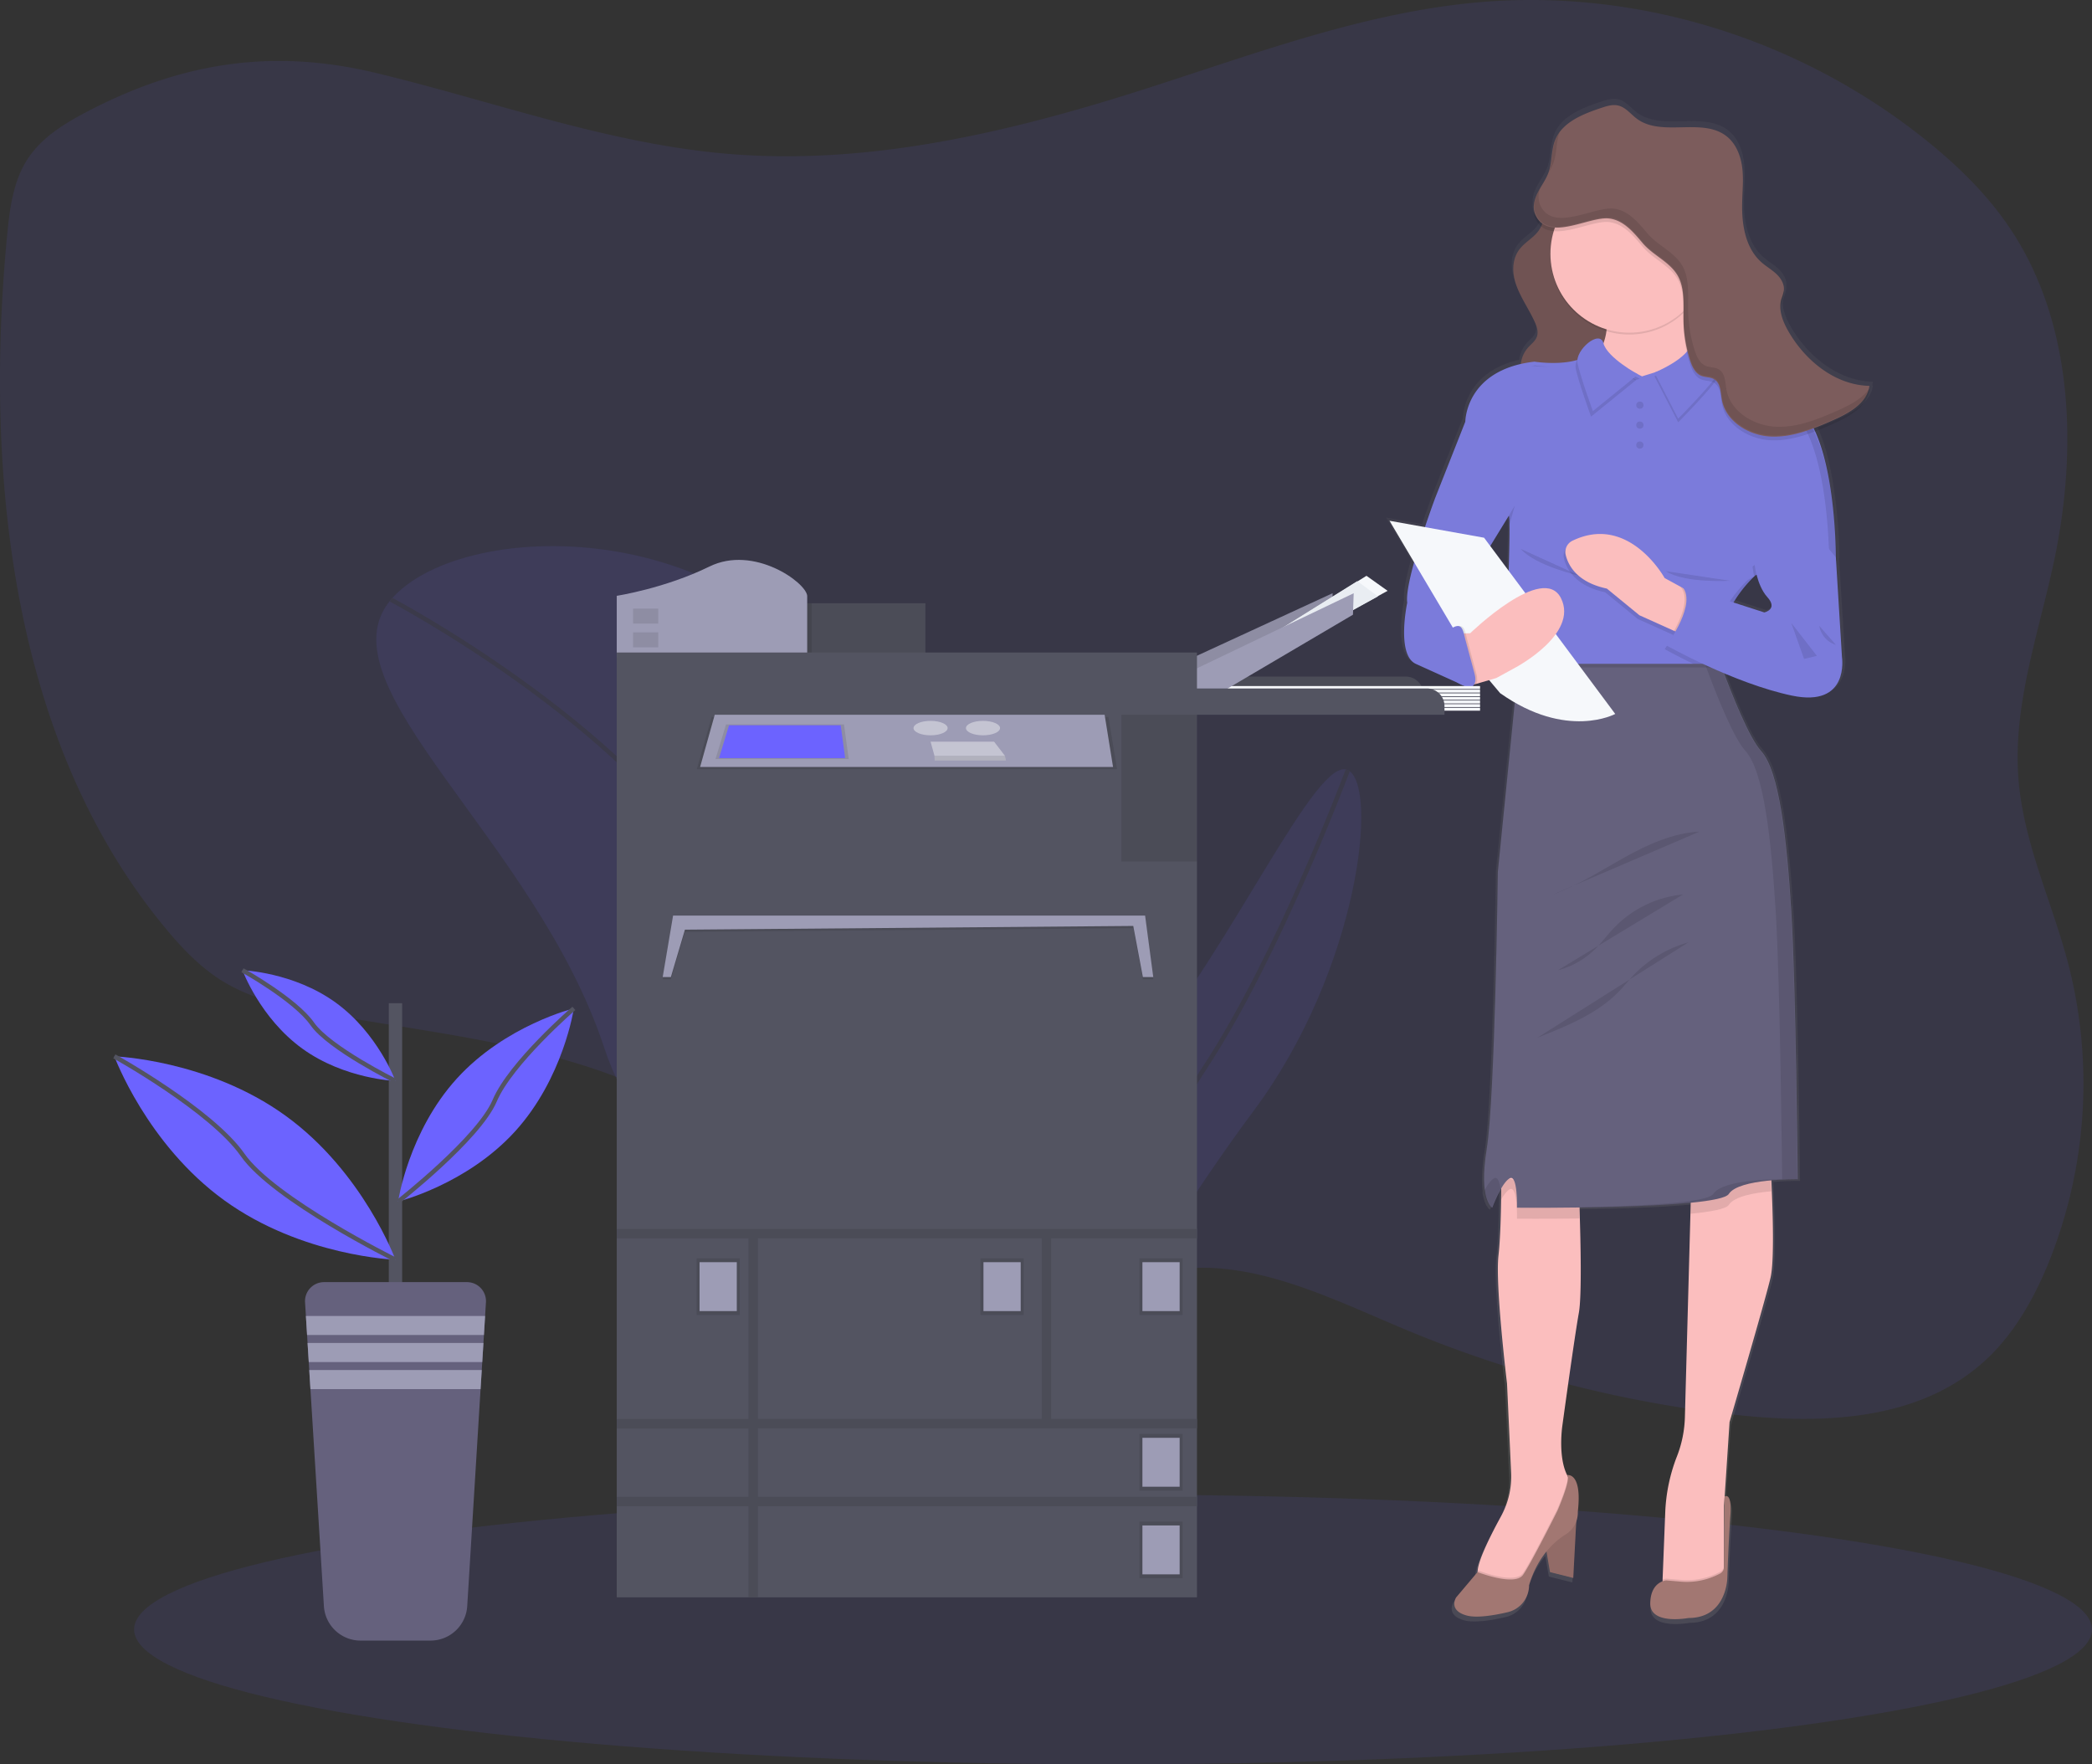<svg id="f172ea3d-e53d-456a-964f-757e83e93cbf"
     data-name="Layer 1"
     xmlns="http://www.w3.org/2000/svg"
     xmlns:xlink="http://www.w3.org/1999/xlink"
     width="941.04"
     height="793.62"
     viewBox="0 0 941.04 793.62"
>
  <rect x="0" y="0" width="941.04" height="793.62" fill="#333333" stroke="none"/>
  <defs>
    <linearGradient id="d158b7d4-de14-4d99-82d2-2ffebf0f20ad"
                    x1="862.49"
                    y1="783.7"
                    x2="862.49"
                    y2="97.7"
                    gradientUnits="userSpaceOnUse"
    >
      <stop offset="0"
            stop-color="gray"
            stop-opacity="0.25"
      />
      <stop offset="0.54"
            stop-color="gray"
            stop-opacity="0.12"
      />
      <stop offset="1"
            stop-color="gray"
            stop-opacity="0.1"
      />
    </linearGradient>
  </defs>
  <title>photocopy</title>
  <path d="M167.05,104.27c-9.85,5.24-19.69,11.56-25.72,21.35s-7.54,21.9-8.66,33.56c-10.49,109.43,2.75,229,71.21,311.51,7.32,8.82,15.29,17.21,24.79,23.26,13.3,8.48,28.84,11.93,44.13,14.75C328.75,519,387.37,523.29,437.32,552c27.89,16,51.67,39,78.17,57.52s57.73,32.91,89.17,28.44c17.56-2.49,34-10.73,51.57-13.46,36.17-5.62,71.3,12.49,105.31,26.7a538,538,0,0,0,149,38.46c39.71,4.32,84,2.56,113.53-26,11.76-11.36,20.17-26.17,26.59-41.63A215.35,215.35,0,0,0,1060,487.36c-7.26-28.09-20.29-54.78-22.56-83.8-2.62-33.4,9.25-65.87,16.13-98.58,10.5-49.91,8.43-105.66-19-147.67-10.58-16.21-24.48-29.71-39.32-41.56C938.59,70.51,866.14,48.16,795.5,54.14,742.25,58.66,691.39,78.42,640.18,94.6c-59.65,18.84-121.73,33.07-183.76,27.75-54-4.64-105.45-23.77-158-36.38C251.85,74.79,210.35,81.21,167.05,104.27Z"
        transform="translate(-129.48 -53.19)"
        fill="#6c63ff"
        opacity="0.1"
  />
  <ellipse cx="500.68"
           cy="732.97"
           rx="440.36"
           ry="60.65"
           fill="#6c63ff"
           opacity="0.1"
  />
  <g opacity="0.1">
    <path d="M519.24,385.68c54.19,122.41,128.45,163,95.85,201.28s-178.65,44-213.92-62.77c-30.82-93.28-128.45-163-95.85-201.27S473.73,282.91,519.24,385.68Z"
          transform="translate(-129.48 -53.19)"
          fill="#6c63ff"
    />
    <path d="M305.32,322.92s104.51,54.92,147,125.3S615.09,587,615.09,587"
          transform="translate(-129.48 -53.19)"
          fill="none"
          stroke="#535461"
          stroke-miterlimit="10"
          stroke-width="2"
    />
  </g>
  <g opacity="0.1">
    <path d="M693.45,552.83c-56.41,75.8-79.18,135.54-93.24,128.78s-6-94.53,42.33-153.25c42.23-51.32,79.17-135.53,93.23-128.77S740.81,489.19,693.45,552.83Z"
          transform="translate(-129.48 -53.19)"
          fill="#6c63ff"
    />
    <path d="M735.77,399.59s-31.08,83.29-64.33,133.84-71.23,148.18-71.23,148.18"
          transform="translate(-129.48 -53.19)"
          fill="none"
          stroke="#535461"
          stroke-miterlimit="10"
          stroke-width="2"
    />
  </g>
  <path d="M972,224.9c-15.48-.31-29.14-11.28-36.88-24.59-1.88-3.23-3.5-6.88-3.72-10.52a11.44,11.44,0,0,1,.42-2.52,27.85,27.85,0,0,0,1.15-3.85,6,6,0,0,0,0-1.58s0-.05,0-.08c.37-2.84-1.3-5.6-3.41-7.56s-4.65-3.4-6.81-5.3c-6.65-5.85-8.68-15.21-8.8-24.13,0-.15,0-.31,0-.46.07-3.83.38-7.66.34-11.47a48.68,48.68,0,0,0-.28-6.5c-.63-5.4-2.7-10.91-6.94-14.35-11.07-9-29.7.37-41.16-8.13-2.79-2.06-5-5.14-8.42-6-2.56-.61-5.21.22-7.7,1-8.44,2.78-17.86,6.45-21.17,14.65-1.88,4.68-1.35,10-3.08,14.76-1.16,3.18-3.28,5.91-4.83,8.92a13.85,13.85,0,0,0-1.8,7.45,8.5,8.5,0,0,0,.54,4,10.1,10.1,0,0,0,2.76,4,12.83,12.83,0,0,1-1.64,2.62c-2.16,2.64-5.47,4.53-7.71,7.13-4.16,4.82-4,11.36-2,17s5.74,10.81,8.29,16.33c1.1,2.39,2,5.07.84,7.45-.79,1.65-2.44,2.9-3.73,4.33a13.62,13.62,0,0,0-3.39,7.53c-25.29,5.77-25.3,26.09-25.3,26.09h0L773.93,275.5s-2.19,5.79-4.76,13.42L753,286l11.22,18.79c-2.13,7.66-3.63,14.77-3.13,18.33,0,0-5,23.55,3.9,27.71l19.7,8.86a11.23,11.23,0,0,0,2.72,1.22l.81.36a2.09,2.09,0,0,0,1.83,0h.11l.21,0a2.48,2.48,0,0,0,1.18-.17,2.16,2.16,0,0,0,1-1.07.76.76,0,0,1,0-.11l5.9-1.7,5,5.91c2.25,1.59,4.46,3,6.62,4.2l-7.74,76.84s-1.25,102.22-5,125.49c-1.39,8.63-1.41,14.51-.88,18.51l-.14.25c.93,6.57,3.35,7.87,3.35,7.87l0-.09.14.09a65.11,65.11,0,0,1,4-8.67c0,.55,0,1.11,0,1.68-.07,8.68-.34,20.81-1.24,28.71-1.53,13.43,3.9,57.89,3.9,57.89l1.88,40.47a37.33,37.33,0,0,1-4.6,19.7c-4.45,8.08-10.24,19.45-10.65,24.48a5.69,5.69,0,0,0,0,.82h0l-9.76,11.5s-3.77,5.82,4.74,8.17c4.57,1.27,12.46,0,18.78-1.49a12.57,12.57,0,0,0,9.74-12.22,43.32,43.32,0,0,1,8-15.26l1.59,9.3,10.6,2.64,1.37-25.52a11.62,11.62,0,0,0,.73-4.51v0c2.1-18.15-4.92-16.53-4.92-16.53a1,1,0,0,1,.34.64c-.12-.2-.23-.41-.33-.62h0C829.68,710,831.8,696,831.8,696s5.57-40.44,7.52-51.11c1.39-7.54.82-32.25.36-46.08,0-.58,0-1.13-.06-1.67,16.44-.21,36.59-.77,50.74-2.14l-.05,1.67-2.61,95.52A52.34,52.34,0,0,1,884,710l-.12.33a77.27,77.27,0,0,0-5.18,25l-1.21,30.36,0,.84h0c-2.11.81-5.44,3.16-5.54,10-.14,10,17.43,6.65,17.43,6.65,17.57,0,17.71-18.28,17.71-18.28s.56-16.76,1.39-28-2.65-8.75-2.65-8.75l-.26,31.91a2.29,2.29,0,0,1,0,.25v-28l.27-4.05v-.12h0l.06-.86,2.17-32.91s16.18-54.86,18.69-65.38c1.79-7.47,1-30,.46-42.46q0-.85-.09-1.65c5-.45,9.46-.5,11.22-.5h.82s-.84-88.1-2.93-121.34-5.44-63.58-13.8-72.73c-5.06-5.52-12.1-22.58-16.89-35.21,9.57,4,20.59,8,31,10.14,26.49,5.54,22.87-17.45,22.87-17.45l-2.69-43.5h.18a221.44,221.44,0,0,0-2.92-34c-1.4-8.63-3.55-17.54-6.83-24.74,2.88-1.1,5.71-2.32,8.5-3.56,7.2-3.18,15.31-7.68,16.35-15.44l-.35,0A12.56,12.56,0,0,0,972,224.9ZM807.74,287.82h0c.06,4.49-.11,12.28-.38,20.9L799,297.49l8.43-13.68ZM920.46,310.6Zm3.5,17-14-4.5a63.9,63.9,0,0,1,8.66-10.72c.25-.22.78-.73,1.22-1.15l-.44.09.68-.61.4-.09-.64.61.76-.15a24,24,0,0,0,4.78,9.6C930.38,326.2,924,327.58,924,327.58Z"
        transform="translate(-129.48 -53.19)"
        fill="url(#d158b7d4-de14-4d99-82d2-2ffebf0f20ad)"
  />
  <polygon points="709.34 678.71 707.69 709.79 697.24 707.17 695.03 694.25 709.34 678.71"
           fill="#a27772"
  />
  <polygon points="709.34 678.71 707.69 709.79 697.24 707.17 695.03 694.25 709.34 678.71"
           opacity="0.1"
  />
  <path d="M877.19,767.1l15.95,3.3L905,760V730.52l.27-4v-.12h0l.06-.86,2.15-32.67s16-54.46,18.43-64.91c1.76-7.42,1-29.79.45-42.15-.24-5.07-.45-8.46-.45-8.46l-35.21-8.53-.73,27.08-2.58,94.83a52.31,52.31,0,0,1-3.6,17.64c0,.11-.09.22-.13.32a77.51,77.51,0,0,0-5.11,24.85l-1.19,30.15,0,.83Z"
        transform="translate(-129.48 -53.19)"
        fill="#fbbebe"
  />
  <path d="M905.23,725.55v.83h0l.06-.86Z"
        transform="translate(-129.48 -53.19)"
        opacity="0.1"
  />
  <path d="M877.19,767.1l15.95,3.3L905,760v-2.5a3.31,3.31,0,0,1-1.69,2.69l-.17.1a31.75,31.75,0,0,1-17.91,3.54l-6.22-.53a6.23,6.23,0,0,0-1.65.4l0,.83Z"
        transform="translate(-129.48 -53.19)"
        opacity="0.1"
  />
  <path d="M903.09,761.07l.18-.09a3.36,3.36,0,0,0,1.71-2.92l.26-31.69s3.44-2.45,2.61,8.69-1.37,27.78-1.37,27.78S906.34,781,889,781c0,0-17.33,3.3-17.19-6.6S879,764.08,879,764.08l6.22.54A31.7,31.7,0,0,0,903.09,761.07Z"
        transform="translate(-129.48 -53.19)"
        fill="#a27772"
  />
  <path d="M794.12,760.37c.41,7.14,21.45,3,21.45,3l14.17-27.5s11.83-9.08,5.91-17.06a13.07,13.07,0,0,1-.88-1.35l0-.08h0a6.71,6.71,0,0,1-.35-.65h0c-4.24-8.42-2.15-22.24-2.15-22.24s5.49-40.15,7.42-50.75c1.36-7.48.8-32,.35-45.74-.18-5.71-.35-9.54-.35-9.54l-34.93-9.35s0,4.36,0,10.42c-.08,8.61-.34,20.66-1.23,28.5-1.51,13.33,3.85,57.48,3.85,57.48l1.85,40.18a37.25,37.25,0,0,1-4.54,19.55c-4.38,8-10.09,19.31-10.49,24.31A4.6,4.6,0,0,0,794.12,760.37Z"
        transform="translate(-129.48 -53.19)"
        fill="#fbbebe"
  />
  <path d="M794.12,760.37c.41,7.14,21.45,3,21.45,3l14.17-27.5s11.83-9.08,5.91-17.06a13.07,13.07,0,0,1-.88-1.35C834.58,721.64,830,732,830,732s-11.69,23.39-15.4,28.75-19.87-1-20.47-1.23A4.6,4.6,0,0,0,794.12,760.37Z"
        transform="translate(-129.48 -53.19)"
        opacity="0.1"
  />
  <path d="M834.37,716.73s6.92-1.61,4.86,16.41v0a11.63,11.63,0,0,1-5.48,10.29c-5,3.11-12.59,9.8-16.45,22.82h0a12.45,12.45,0,0,1-9.6,12.13c-6.24,1.46-14,2.74-18.53,1.48-8.39-2.33-4.68-8.11-4.68-8.11l9.63-11.41s16.78,6.6,20.49,1.23S830,732.86,830,732.86,836.43,718.24,834.37,716.73Z"
        transform="translate(-129.48 -53.19)"
        fill="#a27772"
  />
  <path d="M890.66,572.09l-.73,27.08c9.37-.92,16.09-2.19,17.23-4,2.48-3.84,11.49-5.46,19.16-6.12-.24-5.07-.45-8.46-.45-8.46Z"
        transform="translate(-129.48 -53.19)"
        opacity="0.1"
  />
  <path d="M804.7,592.83c1.2-2.09,2.55-3.92,3.85-4.65,3.71-2.06,3.31,13.21,3.31,13.21s12.33.11,28.13-.09c-.18-5.71-.35-9.54-.35-9.54l-34.93-9.35S804.76,586.77,804.7,592.83Z"
        transform="translate(-129.48 -53.19)"
        opacity="0.1"
  />
  <path d="M800.72,596.47s4.13-11.17,7.83-13.24,3.31,13.21,3.31,13.21,90.77.82,95.3-6.19,31-6.6,31-6.6-.83-87.47-2.89-120.47-5.36-63.13-13.62-72.2c-5.33-5.88-12.92-24.87-17.61-37.55-2.56-6.92-4.25-12-4.25-12l-86.64,4.95-.7,7-9.2,92S802,546.93,798.25,570,800.72,596.47,800.72,596.47Z"
        transform="translate(-129.48 -53.19)"
        fill="#65617d"
  />
  <g opacity="0.1">
    <path d="M900.13,590.25c4.54-7,31-6.6,31-6.6s-.83-87.47-2.89-120.47-5.36-63.13-13.62-72.2c-5.33-5.88-12.92-24.87-17.61-37.55-2.15-5.82-3.69-10.3-4.12-11.58l6.72-.38s1.69,5,4.25,12c4.7,12.68,12.28,31.67,17.62,37.55,8.25,9.07,11.55,39.19,13.61,72.2s2.89,120.47,2.89,120.47-26.4-.42-30.94,6.6c-3.88,6-70.67,6.26-90.06,6.21C841.8,596.4,896.63,595.66,900.13,590.25Z"
          transform="translate(-129.48 -53.19)"
    />
    <path d="M801.52,583.23c1.67-.93,2.51,1.67,2.92,4.79a66.63,66.63,0,0,0-3.9,8.45s-2.39-1.29-3.3-7.82C798.55,586.26,800.07,584,801.52,583.23Z"
          transform="translate(-129.48 -53.19)"
    />
  </g>
  <path d="M827.49,129.84c-6,8.18.07,19.81-6.37,27.76-2.12,2.62-5.39,4.5-7.6,7.08-4.11,4.78-3.95,11.28-1.93,16.89s5.66,10.74,8.17,16.22c1.09,2.37,2,5,.83,7.39-.78,1.64-2.41,2.89-3.68,4.3-4.13,4.62-4.25,11-2,16.47s6.47,10.12,10.66,14.71c1.65,1.81,3.74,3.8,6.49,3.75a9,9,0,0,0,4.08-1.33,43,43,0,0,0,20.68-24.33c3.12-9.79,2.21-20.33-1.77-29.9-3.48-8.35-9.29-16.34-9.34-25.17,0-7,3.59-13.67,4.23-20.64.78-8.46-4.24-21.91-14.45-25.6C836.14,122.87,830.53,125.68,827.49,129.84Z"
        transform="translate(-129.48 -53.19)"
        fill="#7c5c5c"
  />
  <path d="M827.49,129.84c-6,8.18.07,19.81-6.37,27.76-2.12,2.62-5.39,4.5-7.6,7.08-4.11,4.78-3.95,11.28-1.93,16.89s5.66,10.74,8.17,16.22c1.09,2.37,2,5,.83,7.39-.78,1.64-2.41,2.89-3.68,4.3-4.13,4.62-4.25,11-2,16.47s6.47,10.12,10.66,14.71c1.65,1.81,3.74,3.8,6.49,3.75a9,9,0,0,0,4.08-1.33,43,43,0,0,0,20.68-24.33c3.12-9.79,2.21-20.33-1.77-29.9-3.48-8.35-9.29-16.34-9.34-25.17,0-7,3.59-13.67,4.23-20.64.78-8.46-4.24-21.91-14.45-25.6C836.14,122.87,830.53,125.68,827.49,129.84Z"
        transform="translate(-129.48 -53.19)"
        opacity="0.1"
  />
  <path d="M894,427.26c-12,.63-23.31,5.78-33.82,11.63s-20.68,12.5-32,16.6"
        transform="translate(-129.48 -53.19)"
        opacity="0.1"
  />
  <path d="M886.54,455.55a49.51,49.51,0,0,0-31.17,15.15c-2.92,3.09-5.43,6.55-8.47,9.52a37.64,37.64,0,0,1-16.72,9.46"
        transform="translate(-129.48 -53.19)"
        opacity="0.1"
  />
  <path d="M889,477.08a54.43,54.43,0,0,0-25.06,15.11c-1.84,2-3.52,4.12-5.37,6.1C848.64,509,834.6,514.62,821,520"
        transform="translate(-129.48 -53.19)"
        opacity="0.1"
  />
  <path d="M888,178.5a245.36,245.36,0,0,0,2.48,28.66c1.1,6.77,2.68,12.8,4.95,15.49C902,230.48,863.23,241,863.23,241l-22.9-17.75s18.15-16.7,9.69-33S888,178.5,888,178.5Z"
        transform="translate(-129.48 -53.19)"
        fill="#fbbebe"
  />
  <path d="M812.4,353.43H904c-2.56-6.92-4.25-12-4.25-12l-86.64,4.95Z"
        transform="translate(-129.48 -53.19)"
        opacity="0.1"
  />
  <path d="M806.5,351.78h97.92c-2.75-9.84.05-18.95,3.92-26a57.73,57.73,0,0,1,10.26-13.3l.67-.61,34.19-7.57,1.84-.41s.28-62.16-21.73-70.69-35.21-20.07-35.21-20.07l-30.25,9.35-22.28-11.28c-7.15,7.7-26.13,4.67-26.13,4.67-31.08,3.59-31.08,27-31.08,27s18.15,42.36,19.53,42.36S806.5,351.78,806.5,351.78Z"
        transform="translate(-129.48 -53.19)"
        fill="#7b7bdb"
  />
  <path d="M840.31,312.27s-20-4.44-26.77-12.18"
        transform="translate(-129.48 -53.19)"
        opacity="0.1"
  />
  <path d="M941,289.07l-23.17,19a38.78,38.78,0,0,0,.77,4.46l.67-.61,34.19-7.57Z"
        transform="translate(-129.48 -53.19)"
        opacity="0.1"
  />
  <path d="M878.28,345.18s5.07,2.85,12.84,6.6h13.3c-2.75-9.84.05-18.95,3.92-26l-23.45-7.59C892.86,325.65,878.28,345.18,878.28,345.18Z"
        transform="translate(-129.48 -53.19)"
        opacity="0.1"
  />
  <path d="M802.37,235.44l-13.75,7.42L775.14,277s-14,37.4-12.65,47.31c0,0-5,23.38,3.85,27.5l22.91,10.37a2.12,2.12,0,0,0,2.75-2.93c-3.26-6.19-6.86-15.87-1.18-21.19l-6.6-13.75,23.93-39.06,8-13.48Z"
        transform="translate(-129.48 -53.19)"
        fill="#7b7bdb"
  />
  <path d="M833,304.45c1.19,4.86,5.21,12.33,18.52,15.15l14.64,12,15.54,7,6.33,2.87,2.68-19.39-6.1-3.34-7.1-3.88s-16-29.07-41.44-16.8A5.63,5.63,0,0,0,833,304.45Z"
        transform="translate(-129.48 -53.19)"
        opacity="0.1"
  />
  <path d="M833.78,302.8c1.18,4.86,5.2,12.33,18.51,15.15l14.65,12,15.54,7,6.33,2.87,2.68-19.39-6.1-3.34-7.11-3.88s-16-29.07-41.43-16.8A5.61,5.61,0,0,0,833.78,302.8Z"
        transform="translate(-129.48 -53.19)"
        fill="#fbbebe"
  />
  <circle cx="732.91"
          cy="115"
          r="35.48"
          opacity="0.1"
  />
  <circle cx="732.91"
          cy="114.17"
          r="35.48"
          fill="#fbbebe"
  />
  <path d="M884.37,243.17,873.7,222.43s15.62-6.3,16.76-13.62,14.95,8.58,12,13.84S884.37,243.17,884.37,243.17Z"
        transform="translate(-129.48 -53.19)"
        opacity="0.1"
  />
  <path d="M884.37,241.52,873.7,220.78s15.62-6.3,16.76-13.62,14.95,8.58,12,13.84S884.37,241.52,884.37,241.52Z"
        transform="translate(-129.48 -53.19)"
        fill="#7b7bdb"
  />
  <path d="M797.06,295.07l59,79.27S834.28,386.16,804.3,365l-12.93-15.4-36.86-62.16Z"
        transform="translate(-129.48 -53.19)"
        fill="#f6f8fb"
  />
  <path d="M785.46,338.17l5.36-.14s32.8-31.84,40.84-15.75-20.42,31.15-20.42,31.15l-8.66,4.75-11.35,3.3-7.22-9.7Z"
        transform="translate(-129.48 -53.19)"
        fill="#fbbebe"
  />
  <path d="M793.37,355.36c.49,1.83,1,3.85.14,5.55a2.16,2.16,0,0,1-1,1.06,2.4,2.4,0,0,1-1.16.17,11.3,11.3,0,0,1-7.4-3.67,34,34,0,0,1-4.8-6.93c-1.46-2.55-3-5.38-2.45-8.27.58-3.16,3.41-5.35,6.09-7.13,5.44-3.59,5.57.6,6.81,5.23Z"
        transform="translate(-129.48 -53.19)"
        opacity="0.1"
  />
  <path d="M792.55,355.36c.49,1.83,1,3.85.13,5.55a2.14,2.14,0,0,1-1,1.06,2.42,2.42,0,0,1-1.16.17,11.28,11.28,0,0,1-7.4-3.67,33.6,33.6,0,0,1-4.8-6.93c-1.47-2.55-3-5.38-2.45-8.27.57-3.16,3.4-5.35,6.08-7.13,5.44-3.59,5.58.6,6.82,5.23Z"
        transform="translate(-129.48 -53.19)"
        fill="#7b7bdb"
  />
  <polygon points="678.67 232.03 681.41 227.39 679.01 236.01 678.67 232.03"
           opacity="0.1"
  />
  <path d="M882.48,337l6.33,2.87,2.68-19.39-6.1-3.34C889.6,321.89,885.92,330.81,882.48,337Z"
        transform="translate(-129.48 -53.19)"
        opacity="0.1"
  />
  <path d="M907.86,314.44s-20.42,1.24-29.09-4.33"
        transform="translate(-129.48 -53.19)"
        opacity="0.1"
  />
  <g opacity="0.1">
    <path d="M905.32,327.46a57.45,57.45,0,0,1,10.26-13.3,27.64,27.64,0,0,1,3-1.65L950.43,306l1.84-.41s.28-62.16-21.73-70.69a132.21,132.21,0,0,1-34.31-19.33l2.41-.74s13.2,11.55,35.2,20.07,21.73,70.69,21.73,70.69h-3.3l-32.61,6.24s-1.4,1.36-1.83,1.76a63,63,0,0,0-10.41,13.77,34.48,34.48,0,0,0-2.73,26.09h-3.3C898.64,343.59,901.44,334.48,905.32,327.46Z"
          transform="translate(-129.48 -53.19)"
    />
    <path d="M818.39,217.77l1.58-.22a56.65,56.65,0,0,0,6.73.57A61.44,61.44,0,0,1,818.39,217.77Z"
          transform="translate(-129.48 -53.19)"
    />
    <path d="M865.08,224.16,844.93,214a10.08,10.08,0,0,0,1.18-1.08l21,10.64Z"
          transform="translate(-129.48 -53.19)"
    />
  </g>
  <path d="M941.82,287.42l13.48,16.5,2.75,44.84s3.57,22.82-22.56,17.32-56.38-22.55-56.38-22.55,14.58-19.53,6.6-26.95l37.41,12.1s6.32-1.38,1.37-6.88-5.83-15.4-5.83-15.4Z"
        transform="translate(-129.48 -53.19)"
        fill="#7b7bdb"
  />
  <path d="M947.87,334.73l7.43,8.52A10.71,10.71,0,0,1,947.87,334.73Z"
        transform="translate(-129.48 -53.19)"
        opacity="0.1"
  />
  <polygon points="805.74 280.16 817.29 295.02 811.52 296.39 805.74 280.16"
           opacity="0.1"
  />
  <path d="M820,151.07c-1.27-3.1-.3-6.69,1.23-9.67s3.62-5.7,4.77-8.86c1.7-4.7,1.18-10,3-14.65,3.26-8.14,12.55-11.78,20.87-14.55,2.46-.82,5.08-1.64,7.6-1,3.33.8,5.55,3.85,8.3,5.9,11.31,8.43,29.68-.84,40.6,8.07,4.18,3.42,6.22,8.88,6.85,14.25s0,10.78-.07,16.18c-.18,9.46,1.59,19.8,8.67,26.07,2.13,1.89,4.65,3.31,6.72,5.26s3.73,4.69,3.36,7.51a26.08,26.08,0,0,1-1.13,3.82c-1.41,4.93.69,10.16,3.25,14.59,7.64,13.22,21.11,24.11,36.38,24.42-1,7.7-9,12.17-16.13,15.33-9,4-18.56,8-28.44,7.47S905.7,244.34,904,234.6c-.6-3.33-.52-7.43-3.42-9.18-1.75-1.06-4-.8-5.9-1.59-2.73-1.15-4.08-4.19-5-7a63.1,63.1,0,0,1-2.93-18c-.12-7.23.84-15.13-3.26-21.08-3.8-5.52-10.55-8.31-14.92-13.38-4-4.69-8.44-10.36-15.06-11.26C844.39,151.88,825.44,164.33,820,151.07Z"
        transform="translate(-129.48 -53.19)"
        opacity="0.1"
  />
  <path d="M820,149.42c-1.27-3.1-.3-6.69,1.23-9.67s3.62-5.7,4.77-8.86c1.7-4.7,1.18-10,3-14.65,3.26-8.14,12.55-11.78,20.87-14.55,2.46-.82,5.08-1.64,7.6-1,3.33.8,5.55,3.85,8.3,5.9,11.31,8.43,29.68-.84,40.6,8.07,4.18,3.42,6.22,8.88,6.85,14.25s0,10.78-.07,16.18c-.18,9.46,1.59,19.8,8.67,26.07,2.13,1.89,4.65,3.31,6.72,5.26s3.73,4.69,3.36,7.51a26.08,26.08,0,0,1-1.13,3.82c-1.41,4.93.69,10.16,3.25,14.59,7.64,13.22,21.11,24.11,36.38,24.42-1,7.7-9,12.17-16.13,15.33-9,4-18.56,8-28.44,7.47S905.7,242.69,904,233c-.6-3.33-.52-7.43-3.42-9.18-1.75-1.06-4-.8-5.9-1.59-2.73-1.15-4.08-4.19-5-7a63.1,63.1,0,0,1-2.93-18c-.12-7.23.84-15.13-3.26-21.08-3.8-5.52-10.55-8.31-14.92-13.38-4-4.69-8.44-10.36-15.06-11.26C844.39,150.23,825.44,162.68,820,149.42Z"
        transform="translate(-129.48 -53.19)"
        fill="#7c5c5c"
  />
  <path d="M845.18,240.59l20.34-16.5s-13.93-7.55-15.59-14-12.8,3.06-11.66,8.83S845.18,240.59,845.18,240.59Z"
        transform="translate(-129.48 -53.19)"
        opacity="0.1"
  />
  <path d="M846,238.12l20.34-16.51s-13.92-7.55-15.58-14-12.8,3.05-11.67,8.83S846,238.12,846,238.12Z"
        transform="translate(-129.48 -53.19)"
        fill="#7b7bdb"
  />
  <circle cx="737.66"
          cy="182.25"
          r="1.62"
          opacity="0.1"
  />
  <circle cx="737.66"
          cy="191.22"
          r="1.62"
          opacity="0.1"
  />
  <circle cx="737.66"
          cy="200.2"
          r="1.62"
          opacity="0.1"
  />
  <g opacity="0.1">
    <path d="M828.23,126.49c1.6-4.42,1.26-9.37,2.76-13.81a15.77,15.77,0,0,0-1.72,3.16c-1.86,4.64-1.33,10-3,14.65,0,.1-.07.18-.11.28A25.76,25.76,0,0,0,828.23,126.49Z"
          transform="translate(-129.48 -53.19)"
    />
    <path d="M956.55,237.66c-9,4-18.56,8-28.45,7.47s-20.19-6.84-22-16.58c-.59-3.33-.52-7.43-3.41-9.18-1.75-1.06-4-.8-5.91-1.59-2.73-1.15-4.08-4.19-5-7a62.76,62.76,0,0,1-2.94-18c-.12-7.23.84-15.13-3.26-21.08-3.8-5.52-10.54-8.31-14.92-13.38-4-4.69-8.43-10.36-15.06-11.26-9.09-1.24-28,11.21-33.45-2a10.47,10.47,0,0,1,.35-7.67c-.39.66-.77,1.32-1.12,2-1.53,3-2.5,6.57-1.23,9.67,5.41,13.26,24.36.81,33.45,2,6.63.9,11,6.57,15.06,11.26,4.38,5.07,11.12,7.86,14.92,13.38,4.1,5.95,3.14,13.85,3.26,21.08a62.76,62.76,0,0,0,2.94,18c.89,2.82,2.24,5.86,5,7,1.89.79,4.16.53,5.91,1.59,2.89,1.75,2.82,5.85,3.41,9.18,1.76,9.74,12.07,16.08,22,16.58s19.41-3.44,28.45-7.47c6.51-2.9,13.76-6.91,15.71-13.5C967.14,232.46,961.62,235.4,956.55,237.66Z"
          transform="translate(-129.48 -53.19)"
    />
  </g>
  <path d="M531.77,304.35H632.35a7.92,7.92,0,0,1,7.92,7.92v8.25a0,0,0,0,1,0,0H531.77a0,0,0,0,1,0,0V304.35A0,0,0,0,1,531.77,304.35Z"
        fill="#535461"
  />
  <path d="M531.77,304.35H632.35a7.92,7.92,0,0,1,7.92,7.92v8.25a0,0,0,0,1,0,0H531.77a0,0,0,0,1,0,0V304.35A0,0,0,0,1,531.77,304.35Z"
        opacity="0.1"
  />
  <polygon points="532.93 297.51 599.43 266.85 599.43 276.01 533.93 307.51 532.93 297.51"
           fill="#9d9cb5"
  />
  <polygon points="532.93 297.51 599.43 266.85 599.43 276.01 533.93 307.51 532.93 297.51"
           opacity="0.1"
  />
  <rect x="533.1"
        y="318.35"
        width="132.67"
        height="1.33"
        fill="#f6f8fb"
  />
  <rect x="533.1"
        y="316.72"
        width="132.67"
        height="1.33"
        fill="#f6f8fb"
  />
  <rect x="533.1"
        y="315.1"
        width="132.67"
        height="1.33"
        fill="#f6f8fb"
  />
  <polygon points="614.68 259.01 509.71 324.31 511.73 327.81 624.18 265.76 614.68 259.01"
           fill="#f6f8fb"
  />
  <polygon points="610.53 261.41 509.71 324.31 511.73 327.81 619.87 268.25 610.53 261.41"
           fill="#f0f4f9"
  />
  <polygon points="610.53 261.41 509.71 324.31 511.73 327.81 619.87 268.25 610.53 261.41"
           opacity="0.03"
  />
  <rect x="533.1"
        y="313.47"
        width="132.67"
        height="1.33"
        fill="#f6f8fb"
  />
  <rect x="533.1"
        y="311.85"
        width="132.67"
        height="1.33"
        fill="#f6f8fb"
  />
  <rect x="533.1"
        y="310.22"
        width="132.67"
        height="1.33"
        fill="#f6f8fb"
  />
  <rect x="533.1"
        y="308.6"
        width="132.67"
        height="1.33"
        fill="#f6f8fb"
  />
  <polygon points="608.93 266.85 533.48 302.99 534.43 315.6 547.6 312.43 608.6 276.51 608.93 266.85"
           fill="#9d9cb5"
  />
  <path d="M535.6,309.68H641.85a7.92,7.92,0,0,1,7.92,7.92v3.92a0,0,0,0,1,0,0H535.6a0,0,0,0,1,0,0V309.68A0,0,0,0,1,535.6,309.68Z"
        fill="#535461"
  />
  <rect x="351.81"
        y="271.35"
        width="64.46"
        height="27.83"
        fill="#535461"
  />
  <rect x="351.81"
        y="271.34"
        width="64.45"
        height="27.84"
        opacity="0.1"
  />
  <rect x="351.81"
        y="271.34"
        width="13.29"
        height="24.34"
        opacity="0.1"
  />
  <path d="M406.91,321.2s21.67-3.33,41.67-13.16,43.5,7.16,44,13.16v27.67H406.91Z"
        transform="translate(-129.48 -53.19)"
        fill="#9d9cb5"
  />
  <rect x="284.77"
        y="273.76"
        width="11.33"
        height="6.75"
        opacity="0.1"
  />
  <rect x="284.77"
        y="284.43"
        width="11.33"
        height="6.75"
        opacity="0.1"
  />
  <polygon points="277.43 293.51 277.43 321.51 277.43 718.51 538.43 718.51 538.43 321.51 538.43 293.51 277.43 293.51"
           fill="#535461"
  />
  <polygon points="518.77 440.51 514.1 440.51 509.77 417.51 308.1 419.18 301.77 440.51 298.1 440.51 302.77 412.85 515.1 412.85 518.77 440.51"
           opacity="0.1"
  />
  <polygon points="518.77 439.51 514.1 439.51 509.77 416.51 308.1 418.18 301.77 439.51 298.1 439.51 302.77 411.85 515.1 411.85 518.77 439.51"
           fill="#9d9cb5"
  />
  <rect x="504.43"
        y="321.51"
        width="34"
        height="66"
        opacity="0.1"
  />
  <polygon points="502.48 346.01 313.43 346.01 320.13 322.51 498.62 322.51 502.48 346.01"
           opacity="0.1"
  />
  <polygon points="500.68 345.01 314.93 345.01 321.51 321.51 496.89 321.51 500.68 345.01"
           fill="#9d9cb5"
  />
  <polygon points="381.77 341.43 321.85 341.43 326.6 325.85 379.65 325.85 381.77 341.43"
           opacity="0.1"
  />
  <polygon points="380.18 341.01 323.43 341.01 327.93 326.26 378.18 326.26 380.18 341.01"
           fill="#6c63ff"
  />
  <ellipse cx="418.6"
           cy="327.51"
           rx="7.67"
           ry="3.25"
           fill="#ededf0"
           opacity="0.5"
  />
  <ellipse cx="442.18"
           cy="327.51"
           rx="7.67"
           ry="3.25"
           fill="#ededf0"
           opacity="0.5"
  />
  <polygon points="418.6 333.64 447.18 333.64 452.02 339.93 420.35 339.93 418.6 333.64"
           fill="#ededf0"
           opacity="0.5"
  />
  <polygon points="420.43 342.1 420.35 339.93 452.02 339.93 452.52 342.1 420.43 342.1"
           fill="#ededf0"
           opacity="0.5"
  />
  <polygon points="420.43 342.1 420.35 339.93 452.02 339.93 452.52 342.1 420.43 342.1"
           opacity="0.1"
  />
  <polygon points="538.43 557.01 538.43 552.76 340.93 552.76 336.68 552.76 277.43 552.76 277.43 557.01 336.68 557.01 336.68 638.26 277.43 638.26 277.43 642.51 336.68 642.51 336.68 673.26 277.43 673.26 277.43 677.51 336.68 677.51 336.68 718.51 340.93 718.51 340.93 677.51 538.43 677.51 538.43 673.26 340.93 673.26 340.93 642.51 538.43 642.51 538.43 638.26 340.93 638.26 340.93 557.01 538.43 557.01"
           fill="#535461"
  />
  <rect x="313.35"
        y="566.01"
        width="19.42"
        height="25.5"
        opacity="0.1"
  />
  <rect x="314.68"
        y="567.76"
        width="16.75"
        height="22"
        fill="#9d9cb5"
  />
  <rect x="441.06"
        y="566.01"
        width="19.42"
        height="25.5"
        opacity="0.1"
  />
  <rect x="442.39"
        y="567.76"
        width="16.75"
        height="22"
        fill="#9d9cb5"
  />
  <rect x="512.56"
        y="566.01"
        width="19.42"
        height="25.5"
        opacity="0.1"
  />
  <rect x="513.89"
        y="567.76"
        width="16.75"
        height="22"
        fill="#9d9cb5"
  />
  <rect x="512.56"
        y="645.01"
        width="19.42"
        height="25.5"
        opacity="0.1"
  />
  <rect x="513.89"
        y="646.76"
        width="16.75"
        height="22"
        fill="#9d9cb5"
  />
  <rect x="512.56"
        y="684.43"
        width="19.42"
        height="25.5"
        opacity="0.1"
  />
  <rect x="513.89"
        y="686.18"
        width="16.75"
        height="22"
        fill="#9d9cb5"
  />
  <rect x="336.68"
        y="552.76"
        width="4.25"
        height="165.75"
        fill="none"
  />
  <path d="M667.91,610.2V606h-261v4.25h59.25v81.25H406.91v4.25h59.25v30.75H406.91v4.25h59.25v41h4.25v-41h197.5v-4.25H470.41V695.7h197.5v-4.25H602.32V610.2Zm-69.84,81.25H470.41V610.2H598.07Z"
        transform="translate(-129.48 -53.19)"
        opacity="0.1"
  />
  <rect x="174.9"
        y="451.27"
        width="6"
        height="135"
        fill="#535461"
  />
  <path d="M348.07,639.05l-.38,6.08-.53,8.58-.22,3.58-.53,8.59-.23,3.58-.53,8.58-6,97.61a16.53,16.53,0,0,1-16.5,15.51H291.67a16.52,16.52,0,0,1-16.49-15.51L269.12,678l-.53-8.58-.22-3.58-.54-8.59-.22-3.58-.53-8.58-.38-6.08a8.56,8.56,0,0,1,8.55-9.09h64.28A8.56,8.56,0,0,1,348.07,639.05Z"
        transform="translate(-129.48 -53.19)"
        fill="#65617d"
  />
  <polygon points="218.21 591.94 217.68 600.52 138.13 600.52 137.6 591.94 218.21 591.94"
           fill="#9d9cb5"
  />
  <polygon points="217.46 604.1 216.93 612.69 138.89 612.69 138.35 604.1 217.46 604.1"
           fill="#9d9cb5"
  />
  <polygon points="216.7 616.27 216.17 624.85 139.64 624.85 139.11 616.27 216.7 616.27"
           fill="#9d9cb5"
  />
  <path d="M257.92,555.06c34.92,25.26,49.46,64.78,49.46,64.78s-42.08-1.45-77-26.71-49.46-64.77-49.46-64.77S223,529.8,257.92,555.06Z"
        transform="translate(-129.48 -53.19)"
        fill="#6c63ff"
  />
  <path d="M180.92,528.36s43.67,24.24,57.69,44.31,68.77,47.17,68.77,47.17"
        transform="translate(-129.48 -53.19)"
        fill="none"
        stroke="#535461"
        stroke-miterlimit="10"
        stroke-width="2"
  />
  <path d="M280.46,504.16c19,13.75,26.92,35.26,26.92,35.26s-22.9-.79-41.91-14.54-26.92-35.25-26.92-35.25S261.45,490.41,280.46,504.16Z"
        transform="translate(-129.48 -53.19)"
        fill="#6c63ff"
  />
  <path d="M238.55,489.63s23.77,13.19,31.4,24.12,37.43,25.67,37.43,25.67"
        transform="translate(-129.48 -53.19)"
        fill="none"
        stroke="#535461"
        stroke-miterlimit="10"
        stroke-width="2"
  />
  <path d="M335,538.32c-21.83,24-26.45,55.35-26.45,55.35s30.78-7.55,52.61-31.54,26.46-55.35,26.46-55.35S356.84,514.33,335,538.32Z"
        transform="translate(-129.48 -53.19)"
        fill="#6c63ff"
  />
  <path d="M387.62,506.78S359.18,531.37,352,548.32s-43.4,45.35-43.4,45.35"
        transform="translate(-129.48 -53.19)"
        fill="none"
        stroke="#535461"
        stroke-miterlimit="10"
        stroke-width="2"
  />
</svg>
